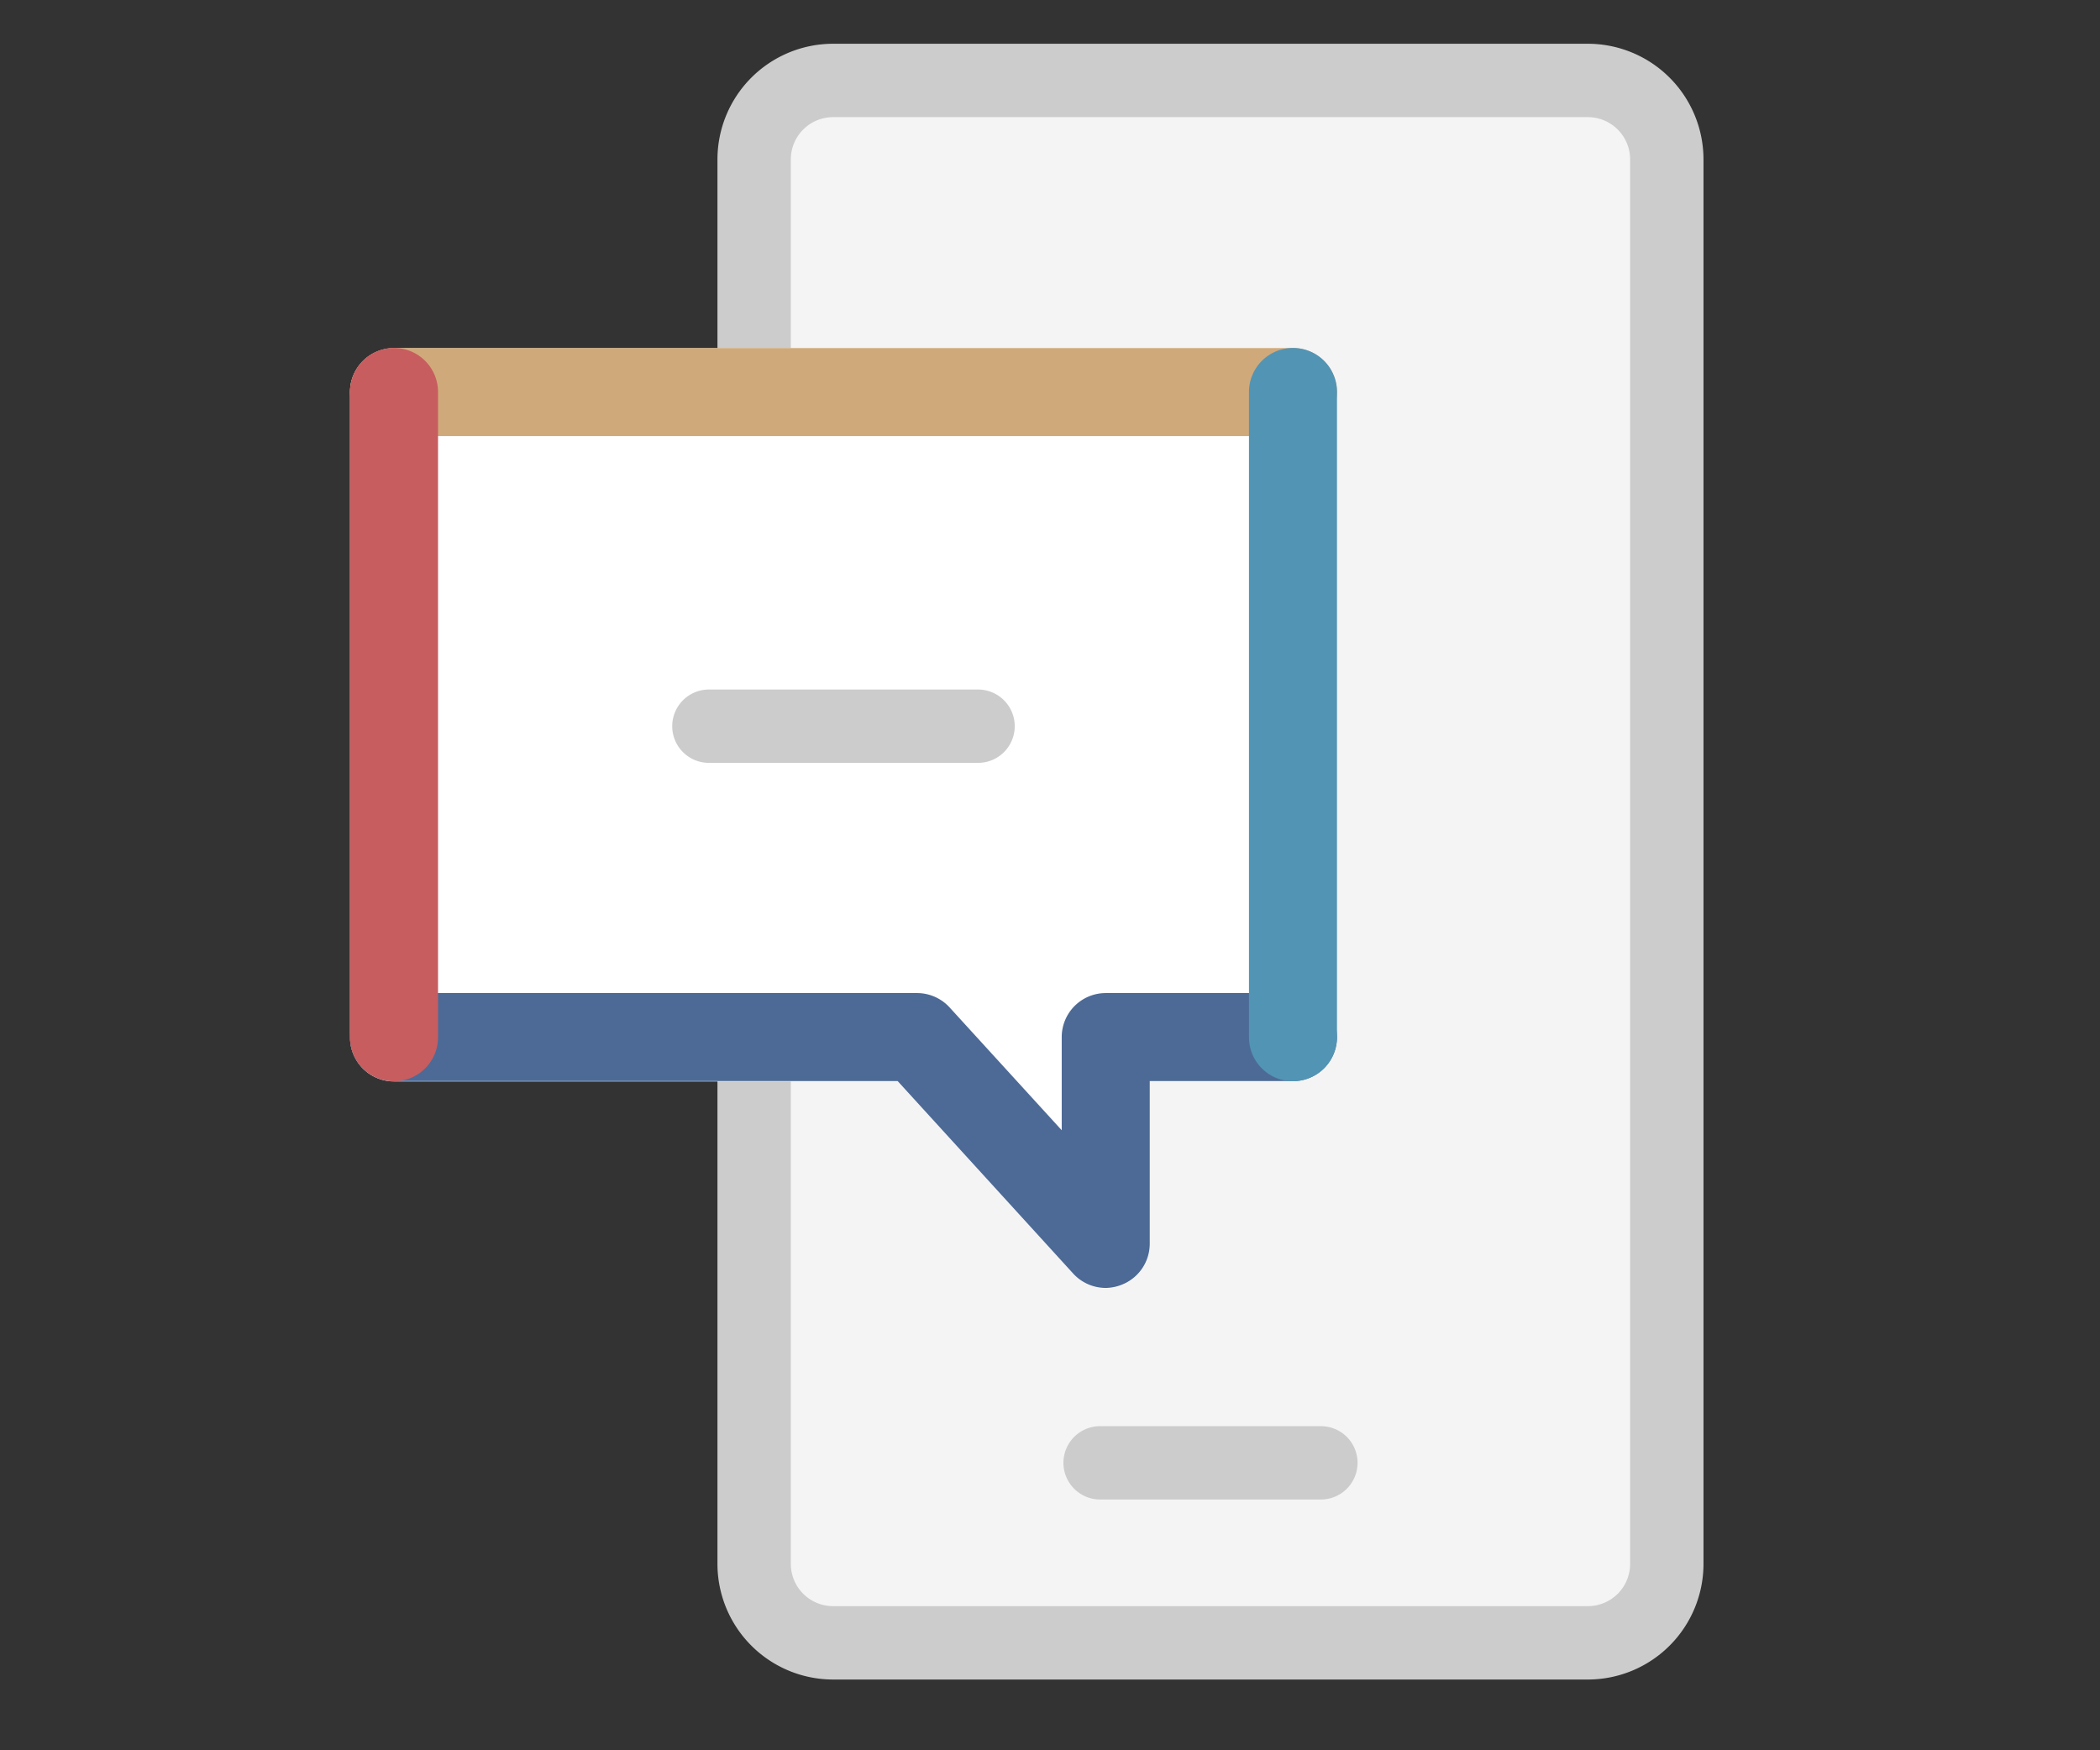 <svg xmlns="http://www.w3.org/2000/svg" width="48" height="40" viewBox="0 0 48 40"><rect x="0" y="0" width="48" height="40" fill="#333333" stroke="none"/><g transform="translate(-95 -478)"><g transform="translate(361.332 30.171)"><g transform="translate(-249.933 448.829)"><path d="M2.689,0H18.172a2.689,2.689,0,0,1,2.689,2.689v30.33a2.688,2.688,0,0,1-2.687,2.688H2.69A2.69,2.69,0,0,1,0,33.017V2.689A2.689,2.689,0,0,1,2.689,0Z" transform="translate(0.839 0.838)" fill="#f4f4f4"/><path d="M-225.914,486.212h-17.254a2.645,2.645,0,0,1-2.642-2.641v-32.1a2.645,2.645,0,0,1,2.642-2.642h17.254a2.645,2.645,0,0,1,2.642,2.642v32.1A2.644,2.644,0,0,1-225.914,486.212Zm-17.254-35.706a.967.967,0,0,0-.965.965v32.1a.966.966,0,0,0,.965.964h17.254a.966.966,0,0,0,.965-.964v-32.1a.967.967,0,0,0-.965-.965Z" transform="translate(245.81 -448.829)" fill="#ccc"/><g transform="translate(7.907 31.592)"><line x2="5.047" transform="translate(0.838 0.838)" fill="#fff"/><path d="M-228.136,497.607h-5.047a.839.839,0,0,1-.838-.838.838.838,0,0,1,.838-.838h5.047a.838.838,0,0,1,.838.838A.839.839,0,0,1-228.136,497.607Z" transform="translate(234.022 -495.93)" fill="#ccc"/></g></g><g transform="translate(-258.332 455.783)"><path d="M-236.778,459.2h-20.548a1.006,1.006,0,0,0-1.006,1.006v14.745a1.006,1.006,0,0,0,1.006,1.006h11.512l4.014,4.4a1,1,0,0,0,.742.327,1,1,0,0,0,.364-.068,1,1,0,0,0,.643-.938v-3.717h3.274a1.006,1.006,0,0,0,1.006-1.006V460.2A1.006,1.006,0,0,0-236.778,459.2Z" transform="translate(258.332 -459.196)" fill="#fff"/><g transform="translate(7.365 7.803)"><line x2="6.152" transform="translate(0.838 0.839)" fill="#fff"/><path d="M-240.36,472.506h-6.153a.838.838,0,0,1-.838-.838.839.839,0,0,1,.838-.838h6.153a.839.839,0,0,1,.838.838A.838.838,0,0,1-240.36,472.506Z" transform="translate(247.351 -470.829)" fill="#ccc"/></g><g style="mix-blend-mode:multiply;isolation:isolate"><line x2="20.548" transform="translate(1.006 1.006)" fill="#ededed"/><path d="M-236.778,461.208h-20.548a1.006,1.006,0,0,1-1.006-1.006,1.006,1.006,0,0,1,1.006-1.006h20.548a1.006,1.006,0,0,1,1.006,1.006A1.006,1.006,0,0,1-236.778,461.208Z" transform="translate(258.332 -459.196)" fill="#d0a97b"/></g><g transform="translate(0 14.745)" style="mix-blend-mode:multiply;isolation:isolate"><path d="M-241.058,487.914a1.007,1.007,0,0,1-.743-.327l-4.013-4.4h-11.512a1.006,1.006,0,0,1-1.006-1.006,1.006,1.006,0,0,1,1.006-1.006h11.956a1.009,1.009,0,0,1,.743.328l2.563,2.807v-2.129a1.006,1.006,0,0,1,1.006-1.006h4.28a1.006,1.006,0,0,1,1.006,1.006,1.006,1.006,0,0,1-1.006,1.006h-3.274v3.717a1.006,1.006,0,0,1-.643.938A1.009,1.009,0,0,1-241.058,487.914Z" transform="translate(258.332 -481.179)" fill="#4d6a96"/></g><g transform="translate(20.548)" style="mix-blend-mode:multiply;isolation:isolate"><path d="M-226.691,475.953a1.006,1.006,0,0,1-1.006-1.006V460.2a1.006,1.006,0,0,1,1.006-1.006,1.006,1.006,0,0,1,1.006,1.006v14.745A1.006,1.006,0,0,1-226.691,475.953Z" transform="translate(227.697 -459.196)" fill="#5294b4"/></g><g style="mix-blend-mode:multiply;isolation:isolate"><path d="M-257.326,475.953a1.006,1.006,0,0,1-1.006-1.006V460.2a1.006,1.006,0,0,1,1.006-1.006,1.006,1.006,0,0,1,1.006,1.006v14.745A1.006,1.006,0,0,1-257.326,475.953Z" transform="translate(258.332 -459.196)" fill="#c75d5f"/></g></g></g><rect width="48" height="40" transform="translate(95 478)" fill="none"/></g></svg>